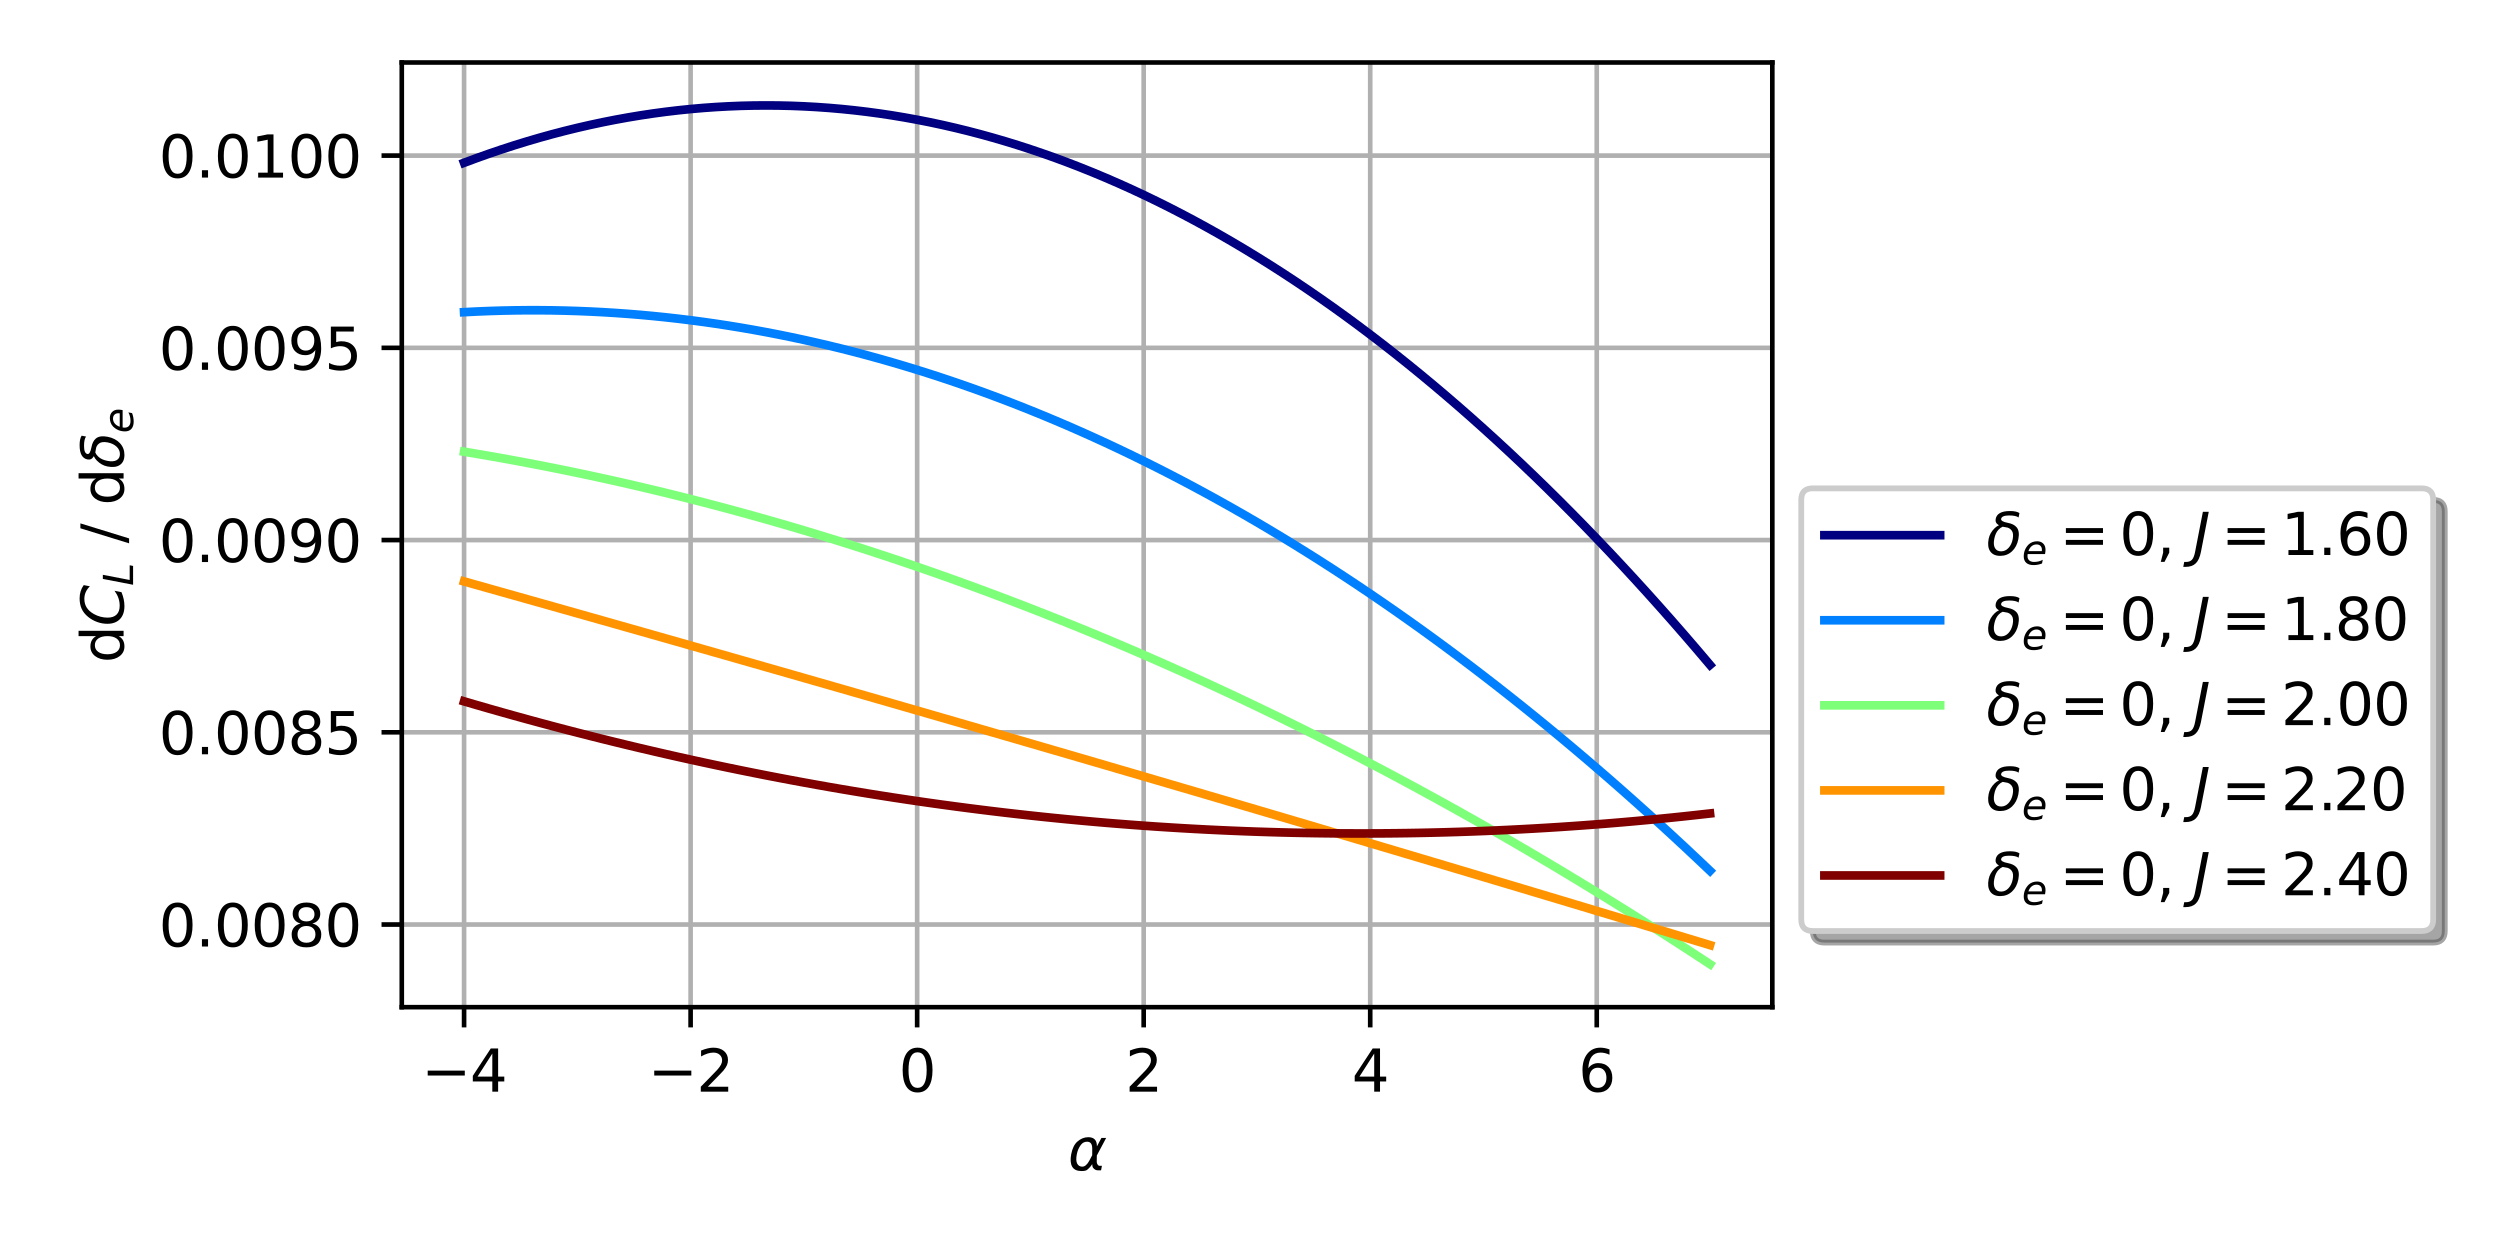 <?xml version="1.0" encoding="utf-8" standalone="no"?>
<!DOCTYPE svg PUBLIC "-//W3C//DTD SVG 1.1//EN"
  "http://www.w3.org/Graphics/SVG/1.1/DTD/svg11.dtd">
<svg xmlns:xlink="http://www.w3.org/1999/xlink" width="432pt" height="216pt" viewBox="0 0 432 216" xmlns="http://www.w3.org/2000/svg" version="1.1">
 <defs>
  <style type="text/css">*{stroke-linejoin: round; stroke-linecap: butt}</style>
 </defs>
 <g id="figure_1">
  <g id="patch_1">
   <path d="M 0 216 
L 432 216 
L 432 0 
L 0 0 
z
" style="fill: #ffffff"/>
  </g>
  <g id="axes_1">
   <g id="patch_2">
    <path d="M 69.428 174.04 
L 306.255 174.04 
L 306.255 10.8 
L 69.428 10.8 
z
" style="fill: #ffffff"/>
   </g>
   <g id="matplotlib.axis_1">
    <g id="xtick_1">
     <g id="line2d_1">
      <path d="M 80.193 174.04 
L 80.193 10.8 
" clip-path="url(#p1657c1a9b0)" style="fill: none; stroke: #b0b0b0; stroke-width: 0.8; stroke-linecap: square"/>
     </g>
     <g id="line2d_2">
      <defs>
       <path id="m40f198b3c9" d="M 0 0 
L 0 3.5 
" style="stroke: #000000; stroke-width: 0.8"/>
      </defs>
      <g>
       <use xlink:href="#m40f198b3c9" x="80.193" y="174.04" style="stroke: #000000; stroke-width: 0.8"/>
      </g>
     </g>
     <g id="text_1">
      <!-- −4 -->
      <g transform="translate(72.822 188.638) scale(0.1 -0.1)">
       <defs>
        <path id="DejaVuSans-2212" d="M 678 2272 
L 4684 2272 
L 4684 1741 
L 678 1741 
L 678 2272 
z
" transform="scale(0.016)"/>
        <path id="DejaVuSans-34" d="M 2419 4116 
L 825 1625 
L 2419 1625 
L 2419 4116 
z
M 2253 4666 
L 3047 4666 
L 3047 1625 
L 3713 1625 
L 3713 1100 
L 3047 1100 
L 3047 0 
L 2419 0 
L 2419 1100 
L 313 1100 
L 313 1709 
L 2253 4666 
z
" transform="scale(0.016)"/>
       </defs>
       <use xlink:href="#DejaVuSans-2212"/>
       <use xlink:href="#DejaVuSans-34" x="83.789"/>
      </g>
     </g>
    </g>
    <g id="xtick_2">
     <g id="line2d_3">
      <path d="M 119.338 174.04 
L 119.338 10.8 
" clip-path="url(#p1657c1a9b0)" style="fill: none; stroke: #b0b0b0; stroke-width: 0.8; stroke-linecap: square"/>
     </g>
     <g id="line2d_4">
      <g>
       <use xlink:href="#m40f198b3c9" x="119.338" y="174.04" style="stroke: #000000; stroke-width: 0.8"/>
      </g>
     </g>
     <g id="text_2">
      <!-- −2 -->
      <g transform="translate(111.967 188.638) scale(0.1 -0.1)">
       <defs>
        <path id="DejaVuSans-32" d="M 1228 531 
L 3431 531 
L 3431 0 
L 469 0 
L 469 531 
Q 828 903 1448 1529 
Q 2069 2156 2228 2338 
Q 2531 2678 2651 2914 
Q 2772 3150 2772 3378 
Q 2772 3750 2511 3984 
Q 2250 4219 1831 4219 
Q 1534 4219 1204 4116 
Q 875 4013 500 3803 
L 500 4441 
Q 881 4594 1212 4672 
Q 1544 4750 1819 4750 
Q 2544 4750 2975 4387 
Q 3406 4025 3406 3419 
Q 3406 3131 3298 2873 
Q 3191 2616 2906 2266 
Q 2828 2175 2409 1742 
Q 1991 1309 1228 531 
z
" transform="scale(0.016)"/>
       </defs>
       <use xlink:href="#DejaVuSans-2212"/>
       <use xlink:href="#DejaVuSans-32" x="83.789"/>
      </g>
     </g>
    </g>
    <g id="xtick_3">
     <g id="line2d_5">
      <path d="M 158.483 174.04 
L 158.483 10.8 
" clip-path="url(#p1657c1a9b0)" style="fill: none; stroke: #b0b0b0; stroke-width: 0.8; stroke-linecap: square"/>
     </g>
     <g id="line2d_6">
      <g>
       <use xlink:href="#m40f198b3c9" x="158.483" y="174.04" style="stroke: #000000; stroke-width: 0.8"/>
      </g>
     </g>
     <g id="text_3">
      <!-- 0 -->
      <g transform="translate(155.302 188.638) scale(0.1 -0.1)">
       <defs>
        <path id="DejaVuSans-30" d="M 2034 4250 
Q 1547 4250 1301 3770 
Q 1056 3291 1056 2328 
Q 1056 1369 1301 889 
Q 1547 409 2034 409 
Q 2525 409 2770 889 
Q 3016 1369 3016 2328 
Q 3016 3291 2770 3770 
Q 2525 4250 2034 4250 
z
M 2034 4750 
Q 2819 4750 3233 4129 
Q 3647 3509 3647 2328 
Q 3647 1150 3233 529 
Q 2819 -91 2034 -91 
Q 1250 -91 836 529 
Q 422 1150 422 2328 
Q 422 3509 836 4129 
Q 1250 4750 2034 4750 
z
" transform="scale(0.016)"/>
       </defs>
       <use xlink:href="#DejaVuSans-30"/>
      </g>
     </g>
    </g>
    <g id="xtick_4">
     <g id="line2d_7">
      <path d="M 197.628 174.04 
L 197.628 10.8 
" clip-path="url(#p1657c1a9b0)" style="fill: none; stroke: #b0b0b0; stroke-width: 0.8; stroke-linecap: square"/>
     </g>
     <g id="line2d_8">
      <g>
       <use xlink:href="#m40f198b3c9" x="197.628" y="174.04" style="stroke: #000000; stroke-width: 0.8"/>
      </g>
     </g>
     <g id="text_4">
      <!-- 2 -->
      <g transform="translate(194.447 188.638) scale(0.1 -0.1)">
       <use xlink:href="#DejaVuSans-32"/>
      </g>
     </g>
    </g>
    <g id="xtick_5">
     <g id="line2d_9">
      <path d="M 236.773 174.04 
L 236.773 10.8 
" clip-path="url(#p1657c1a9b0)" style="fill: none; stroke: #b0b0b0; stroke-width: 0.8; stroke-linecap: square"/>
     </g>
     <g id="line2d_10">
      <g>
       <use xlink:href="#m40f198b3c9" x="236.773" y="174.04" style="stroke: #000000; stroke-width: 0.8"/>
      </g>
     </g>
     <g id="text_5">
      <!-- 4 -->
      <g transform="translate(233.592 188.638) scale(0.1 -0.1)">
       <use xlink:href="#DejaVuSans-34"/>
      </g>
     </g>
    </g>
    <g id="xtick_6">
     <g id="line2d_11">
      <path d="M 275.918 174.04 
L 275.918 10.8 
" clip-path="url(#p1657c1a9b0)" style="fill: none; stroke: #b0b0b0; stroke-width: 0.8; stroke-linecap: square"/>
     </g>
     <g id="line2d_12">
      <g>
       <use xlink:href="#m40f198b3c9" x="275.918" y="174.04" style="stroke: #000000; stroke-width: 0.8"/>
      </g>
     </g>
     <g id="text_6">
      <!-- 6 -->
      <g transform="translate(272.737 188.638) scale(0.1 -0.1)">
       <defs>
        <path id="DejaVuSans-36" d="M 2113 2584 
Q 1688 2584 1439 2293 
Q 1191 2003 1191 1497 
Q 1191 994 1439 701 
Q 1688 409 2113 409 
Q 2538 409 2786 701 
Q 3034 994 3034 1497 
Q 3034 2003 2786 2293 
Q 2538 2584 2113 2584 
z
M 3366 4563 
L 3366 3988 
Q 3128 4100 2886 4159 
Q 2644 4219 2406 4219 
Q 1781 4219 1451 3797 
Q 1122 3375 1075 2522 
Q 1259 2794 1537 2939 
Q 1816 3084 2150 3084 
Q 2853 3084 3261 2657 
Q 3669 2231 3669 1497 
Q 3669 778 3244 343 
Q 2819 -91 2113 -91 
Q 1303 -91 875 529 
Q 447 1150 447 2328 
Q 447 3434 972 4092 
Q 1497 4750 2381 4750 
Q 2619 4750 2861 4703 
Q 3103 4656 3366 4563 
z
" transform="scale(0.016)"/>
       </defs>
       <use xlink:href="#DejaVuSans-36"/>
      </g>
     </g>
    </g>
    <g id="text_7">
     <!-- $\alpha$ -->
     <g transform="translate(184.542 202.317) scale(0.1 -0.1)">
      <defs>
       <path id="DejaVuSans-Oblique-3b1" d="M 2619 1628 
L 2622 2350 
Q 2625 3088 2069 3091 
Q 1653 3094 1394 2747 
Q 1069 2319 959 1747 
Q 825 1059 994 731 
Q 1169 397 1547 397 
Q 1966 397 2319 1063 
L 2619 1628 
z
M 2166 3578 
Q 3141 3594 3128 2584 
Q 3128 2584 3616 3500 
L 4128 3500 
L 3119 1603 
L 3109 919 
Q 3109 766 3194 638 
Q 3291 488 3391 488 
L 3669 488 
L 3575 0 
L 3228 0 
Q 2934 0 2722 263 
Q 2622 394 2619 669 
Q 2416 334 2066 50 
Q 1900 -81 1453 -78 
Q 722 -72 456 397 
Q 184 884 353 1747 
Q 534 2675 1009 3097 
Q 1544 3569 2166 3578 
z
" transform="scale(0.016)"/>
      </defs>
      <use xlink:href="#DejaVuSans-Oblique-3b1" transform="translate(0 0.844)"/>
     </g>
    </g>
   </g>
   <g id="matplotlib.axis_2">
    <g id="ytick_1">
     <g id="line2d_13">
      <path d="M 69.428 159.759 
L 306.255 159.759 
" clip-path="url(#p1657c1a9b0)" style="fill: none; stroke: #b0b0b0; stroke-width: 0.8; stroke-linecap: square"/>
     </g>
     <g id="line2d_14">
      <defs>
       <path id="ma9dfca989e" d="M 0 0 
L -3.5 0 
" style="stroke: #000000; stroke-width: 0.8"/>
      </defs>
      <g>
       <use xlink:href="#ma9dfca989e" x="69.428" y="159.759" style="stroke: #000000; stroke-width: 0.8"/>
      </g>
     </g>
     <g id="text_8">
      <!-- 0.0080 -->
      <g transform="translate(27.437 163.558) scale(0.1 -0.1)">
       <defs>
        <path id="DejaVuSans-2e" d="M 684 794 
L 1344 794 
L 1344 0 
L 684 0 
L 684 794 
z
" transform="scale(0.016)"/>
        <path id="DejaVuSans-38" d="M 2034 2216 
Q 1584 2216 1326 1975 
Q 1069 1734 1069 1313 
Q 1069 891 1326 650 
Q 1584 409 2034 409 
Q 2484 409 2743 651 
Q 3003 894 3003 1313 
Q 3003 1734 2745 1975 
Q 2488 2216 2034 2216 
z
M 1403 2484 
Q 997 2584 770 2862 
Q 544 3141 544 3541 
Q 544 4100 942 4425 
Q 1341 4750 2034 4750 
Q 2731 4750 3128 4425 
Q 3525 4100 3525 3541 
Q 3525 3141 3298 2862 
Q 3072 2584 2669 2484 
Q 3125 2378 3379 2068 
Q 3634 1759 3634 1313 
Q 3634 634 3220 271 
Q 2806 -91 2034 -91 
Q 1263 -91 848 271 
Q 434 634 434 1313 
Q 434 1759 690 2068 
Q 947 2378 1403 2484 
z
M 1172 3481 
Q 1172 3119 1398 2916 
Q 1625 2713 2034 2713 
Q 2441 2713 2670 2916 
Q 2900 3119 2900 3481 
Q 2900 3844 2670 4047 
Q 2441 4250 2034 4250 
Q 1625 4250 1398 4047 
Q 1172 3844 1172 3481 
z
" transform="scale(0.016)"/>
       </defs>
       <use xlink:href="#DejaVuSans-30"/>
       <use xlink:href="#DejaVuSans-2e" x="63.623"/>
       <use xlink:href="#DejaVuSans-30" x="95.41"/>
       <use xlink:href="#DejaVuSans-30" x="159.033"/>
       <use xlink:href="#DejaVuSans-38" x="222.656"/>
       <use xlink:href="#DejaVuSans-30" x="286.279"/>
      </g>
     </g>
    </g>
    <g id="ytick_2">
     <g id="line2d_15">
      <path d="M 69.428 126.541 
L 306.255 126.541 
" clip-path="url(#p1657c1a9b0)" style="fill: none; stroke: #b0b0b0; stroke-width: 0.8; stroke-linecap: square"/>
     </g>
     <g id="line2d_16">
      <g>
       <use xlink:href="#ma9dfca989e" x="69.428" y="126.541" style="stroke: #000000; stroke-width: 0.8"/>
      </g>
     </g>
     <g id="text_9">
      <!-- 0.0085 -->
      <g transform="translate(27.437 130.34) scale(0.1 -0.1)">
       <defs>
        <path id="DejaVuSans-35" d="M 691 4666 
L 3169 4666 
L 3169 4134 
L 1269 4134 
L 1269 2991 
Q 1406 3038 1543 3061 
Q 1681 3084 1819 3084 
Q 2600 3084 3056 2656 
Q 3513 2228 3513 1497 
Q 3513 744 3044 326 
Q 2575 -91 1722 -91 
Q 1428 -91 1123 -41 
Q 819 9 494 109 
L 494 744 
Q 775 591 1075 516 
Q 1375 441 1709 441 
Q 2250 441 2565 725 
Q 2881 1009 2881 1497 
Q 2881 1984 2565 2268 
Q 2250 2553 1709 2553 
Q 1456 2553 1204 2497 
Q 953 2441 691 2322 
L 691 4666 
z
" transform="scale(0.016)"/>
       </defs>
       <use xlink:href="#DejaVuSans-30"/>
       <use xlink:href="#DejaVuSans-2e" x="63.623"/>
       <use xlink:href="#DejaVuSans-30" x="95.41"/>
       <use xlink:href="#DejaVuSans-30" x="159.033"/>
       <use xlink:href="#DejaVuSans-38" x="222.656"/>
       <use xlink:href="#DejaVuSans-35" x="286.279"/>
      </g>
     </g>
    </g>
    <g id="ytick_3">
     <g id="line2d_17">
      <path d="M 69.428 93.323 
L 306.255 93.323 
" clip-path="url(#p1657c1a9b0)" style="fill: none; stroke: #b0b0b0; stroke-width: 0.8; stroke-linecap: square"/>
     </g>
     <g id="line2d_18">
      <g>
       <use xlink:href="#ma9dfca989e" x="69.428" y="93.323" style="stroke: #000000; stroke-width: 0.8"/>
      </g>
     </g>
     <g id="text_10">
      <!-- 0.0090 -->
      <g transform="translate(27.437 97.122) scale(0.1 -0.1)">
       <defs>
        <path id="DejaVuSans-39" d="M 703 97 
L 703 672 
Q 941 559 1184 500 
Q 1428 441 1663 441 
Q 2288 441 2617 861 
Q 2947 1281 2994 2138 
Q 2813 1869 2534 1725 
Q 2256 1581 1919 1581 
Q 1219 1581 811 2004 
Q 403 2428 403 3163 
Q 403 3881 828 4315 
Q 1253 4750 1959 4750 
Q 2769 4750 3195 4129 
Q 3622 3509 3622 2328 
Q 3622 1225 3098 567 
Q 2575 -91 1691 -91 
Q 1453 -91 1209 -44 
Q 966 3 703 97 
z
M 1959 2075 
Q 2384 2075 2632 2365 
Q 2881 2656 2881 3163 
Q 2881 3666 2632 3958 
Q 2384 4250 1959 4250 
Q 1534 4250 1286 3958 
Q 1038 3666 1038 3163 
Q 1038 2656 1286 2365 
Q 1534 2075 1959 2075 
z
" transform="scale(0.016)"/>
       </defs>
       <use xlink:href="#DejaVuSans-30"/>
       <use xlink:href="#DejaVuSans-2e" x="63.623"/>
       <use xlink:href="#DejaVuSans-30" x="95.41"/>
       <use xlink:href="#DejaVuSans-30" x="159.033"/>
       <use xlink:href="#DejaVuSans-39" x="222.656"/>
       <use xlink:href="#DejaVuSans-30" x="286.279"/>
      </g>
     </g>
    </g>
    <g id="ytick_4">
     <g id="line2d_19">
      <path d="M 69.428 60.104 
L 306.255 60.104 
" clip-path="url(#p1657c1a9b0)" style="fill: none; stroke: #b0b0b0; stroke-width: 0.8; stroke-linecap: square"/>
     </g>
     <g id="line2d_20">
      <g>
       <use xlink:href="#ma9dfca989e" x="69.428" y="60.104" style="stroke: #000000; stroke-width: 0.8"/>
      </g>
     </g>
     <g id="text_11">
      <!-- 0.0095 -->
      <g transform="translate(27.437 63.904) scale(0.1 -0.1)">
       <use xlink:href="#DejaVuSans-30"/>
       <use xlink:href="#DejaVuSans-2e" x="63.623"/>
       <use xlink:href="#DejaVuSans-30" x="95.41"/>
       <use xlink:href="#DejaVuSans-30" x="159.033"/>
       <use xlink:href="#DejaVuSans-39" x="222.656"/>
       <use xlink:href="#DejaVuSans-35" x="286.279"/>
      </g>
     </g>
    </g>
    <g id="ytick_5">
     <g id="line2d_21">
      <path d="M 69.428 26.886 
L 306.255 26.886 
" clip-path="url(#p1657c1a9b0)" style="fill: none; stroke: #b0b0b0; stroke-width: 0.8; stroke-linecap: square"/>
     </g>
     <g id="line2d_22">
      <g>
       <use xlink:href="#ma9dfca989e" x="69.428" y="26.886" style="stroke: #000000; stroke-width: 0.8"/>
      </g>
     </g>
     <g id="text_12">
      <!-- 0.0100 -->
      <g transform="translate(27.437 30.685) scale(0.1 -0.1)">
       <defs>
        <path id="DejaVuSans-31" d="M 794 531 
L 1825 531 
L 1825 4091 
L 703 3866 
L 703 4441 
L 1819 4666 
L 2450 4666 
L 2450 531 
L 3481 531 
L 3481 0 
L 794 0 
L 794 531 
z
" transform="scale(0.016)"/>
       </defs>
       <use xlink:href="#DejaVuSans-30"/>
       <use xlink:href="#DejaVuSans-2e" x="63.623"/>
       <use xlink:href="#DejaVuSans-30" x="95.41"/>
       <use xlink:href="#DejaVuSans-31" x="159.033"/>
       <use xlink:href="#DejaVuSans-30" x="222.656"/>
       <use xlink:href="#DejaVuSans-30" x="286.279"/>
      </g>
     </g>
    </g>
    <g id="text_13">
     <!-- d$C_L$ / d$\delta_e$ -->
     <g transform="translate(21.358 114.57) rotate(-90) scale(0.1 -0.1)">
      <defs>
       <path id="DejaVuSans-64" d="M 2906 2969 
L 2906 4863 
L 3481 4863 
L 3481 0 
L 2906 0 
L 2906 525 
Q 2725 213 2448 61 
Q 2172 -91 1784 -91 
Q 1150 -91 751 415 
Q 353 922 353 1747 
Q 353 2572 751 3078 
Q 1150 3584 1784 3584 
Q 2172 3584 2448 3432 
Q 2725 3281 2906 2969 
z
M 947 1747 
Q 947 1113 1208 752 
Q 1469 391 1925 391 
Q 2381 391 2643 752 
Q 2906 1113 2906 1747 
Q 2906 2381 2643 2742 
Q 2381 3103 1925 3103 
Q 1469 3103 1208 2742 
Q 947 2381 947 1747 
z
" transform="scale(0.016)"/>
       <path id="DejaVuSans-Oblique-43" d="M 4447 4306 
L 4319 3641 
Q 4019 3944 3683 4091 
Q 3347 4238 2956 4238 
Q 2422 4238 2017 3981 
Q 1613 3725 1319 3200 
Q 1131 2863 1032 2486 
Q 934 2109 934 1728 
Q 934 1091 1264 756 
Q 1594 422 2222 422 
Q 2656 422 3056 561 
Q 3456 700 3834 978 
L 3688 231 
Q 3316 72 2936 -9 
Q 2556 -91 2175 -91 
Q 1278 -91 773 396 
Q 269 884 269 1753 
Q 269 2309 461 2846 
Q 653 3384 1013 3828 
Q 1394 4300 1883 4525 
Q 2372 4750 3022 4750 
Q 3422 4750 3780 4639 
Q 4138 4528 4447 4306 
z
" transform="scale(0.016)"/>
       <path id="DejaVuSans-Oblique-4c" d="M 1075 4666 
L 1709 4666 
L 909 525 
L 3181 525 
L 3078 0 
L 172 0 
L 1075 4666 
z
" transform="scale(0.016)"/>
       <path id="DejaVuSans-20" transform="scale(0.016)"/>
       <path id="DejaVuSans-2f" d="M 1625 4666 
L 2156 4666 
L 531 -594 
L 0 -594 
L 1625 4666 
z
" transform="scale(0.016)"/>
       <path id="DejaVuSans-Oblique-3b4" d="M 3472 4053 
Q 3197 4272 2450 4272 
Q 1659 4272 1588 3906 
Q 1531 3619 2328 3469 
Q 2953 3353 3253 3003 
Q 3616 2581 3447 1716 
Q 3284 888 2763 400 
Q 2238 -91 1488 -91 
Q 741 -91 406 400 
Q 72 888 241 1747 
Q 363 2384 891 2900 
Q 1097 3100 1353 3213 
Q 913 3459 1000 3900 
Q 1166 4750 2544 4750 
Q 3234 4750 3566 4531 
L 3472 4053 
z
M 1753 3056 
Q 1525 2966 1306 2738 
Q 969 2384 847 1747 
Q 722 1113 919 756 
Q 1119 397 1584 397 
Q 2044 397 2381 759 
Q 2722 1122 2838 1716 
Q 2956 2338 2731 2638 
Q 2491 2959 2103 2994 
Q 1906 3013 1753 3056 
z
" transform="scale(0.016)"/>
       <path id="DejaVuSans-Oblique-65" d="M 3078 2063 
Q 3088 2113 3092 2166 
Q 3097 2219 3097 2272 
Q 3097 2653 2873 2875 
Q 2650 3097 2266 3097 
Q 1838 3097 1509 2826 
Q 1181 2556 1013 2059 
L 3078 2063 
z
M 3578 1613 
L 903 1613 
Q 884 1494 878 1425 
Q 872 1356 872 1306 
Q 872 872 1139 634 
Q 1406 397 1894 397 
Q 2269 397 2603 481 
Q 2938 566 3225 728 
L 3116 159 
Q 2806 34 2476 -28 
Q 2147 -91 1806 -91 
Q 1078 -91 686 257 
Q 294 606 294 1247 
Q 294 1794 489 2264 
Q 684 2734 1063 3103 
Q 1306 3334 1642 3459 
Q 1978 3584 2356 3584 
Q 2950 3584 3301 3228 
Q 3653 2872 3653 2272 
Q 3653 2128 3634 1964 
Q 3616 1800 3578 1613 
z
" transform="scale(0.016)"/>
      </defs>
      <use xlink:href="#DejaVuSans-64" transform="translate(0 0.016)"/>
      <use xlink:href="#DejaVuSans-Oblique-43" transform="translate(63.477 0.016)"/>
      <use xlink:href="#DejaVuSans-Oblique-4c" transform="translate(133.301 -16.391) scale(0.7)"/>
      <use xlink:href="#DejaVuSans-20" transform="translate(175.034 0.016)"/>
      <use xlink:href="#DejaVuSans-2f" transform="translate(206.821 0.016)"/>
      <use xlink:href="#DejaVuSans-20" transform="translate(240.513 0.016)"/>
      <use xlink:href="#DejaVuSans-64" transform="translate(272.3 0.016)"/>
      <use xlink:href="#DejaVuSans-Oblique-3b4" transform="translate(335.776 0.016)"/>
      <use xlink:href="#DejaVuSans-Oblique-65" transform="translate(396.958 -16.391) scale(0.7)"/>
     </g>
    </g>
   </g>
   <g id="line2d_23">
    <path d="M 80.193 28.129 
L 82.368 27.321 
L 84.542 26.547 
L 86.717 25.808 
L 88.892 25.102 
L 91.066 24.432 
L 93.241 23.795 
L 95.416 23.193 
L 97.591 22.626 
L 99.765 22.093 
L 101.94 21.594 
L 104.115 21.129 
L 106.29 20.699 
L 108.464 20.303 
L 110.639 19.942 
L 112.814 19.615 
L 114.988 19.323 
L 117.163 19.065 
L 119.338 18.841 
L 121.513 18.651 
L 123.687 18.496 
L 125.862 18.376 
L 128.037 18.289 
L 130.211 18.238 
L 132.386 18.22 
L 134.561 18.237 
L 136.736 18.288 
L 138.91 18.374 
L 141.085 18.494 
L 143.26 18.648 
L 145.435 18.837 
L 147.609 19.06 
L 149.784 19.318 
L 151.959 19.61 
L 154.133 19.936 
L 156.308 20.297 
L 158.483 20.692 
L 160.658 21.121 
L 162.832 21.585 
L 165.007 22.083 
L 167.182 22.616 
L 169.356 23.183 
L 171.531 23.784 
L 173.706 24.42 
L 175.881 25.09 
L 178.055 25.795 
L 180.23 26.534 
L 182.405 27.307 
L 184.58 28.114 
L 186.754 28.956 
L 188.929 29.833 
L 191.104 30.744 
L 193.278 31.689 
L 195.453 32.668 
L 197.628 33.682 
L 199.803 34.731 
L 201.977 35.813 
L 204.152 36.931 
L 206.327 38.082 
L 208.501 39.268 
L 210.676 40.488 
L 212.851 41.743 
L 215.026 43.032 
L 217.2 44.355 
L 219.375 45.713 
L 221.55 47.105 
L 223.725 48.532 
L 225.899 49.992 
L 228.074 51.488 
L 230.249 53.017 
L 232.423 54.581 
L 234.598 56.18 
L 236.773 57.813 
L 238.948 59.48 
L 241.122 61.181 
L 243.297 62.917 
L 245.472 64.688 
L 247.646 66.492 
L 249.821 68.332 
L 251.996 70.205 
L 254.171 72.113 
L 256.345 74.055 
L 258.52 76.032 
L 260.695 78.043 
L 262.87 80.088 
L 265.044 82.168 
L 267.219 84.282 
L 269.394 86.431 
L 271.568 88.614 
L 273.743 90.831 
L 275.918 93.083 
L 278.093 95.369 
L 280.267 97.689 
L 282.442 100.044 
L 284.617 102.433 
L 286.791 104.857 
L 288.966 107.315 
L 291.141 109.807 
L 293.316 112.334 
L 295.49 114.895 
" clip-path="url(#p1657c1a9b0)" style="fill: none; stroke: #000080; stroke-width: 1.5; stroke-linecap: square"/>
   </g>
   <g id="line2d_24">
    <path d="M 80.193 53.942 
L 82.368 53.831 
L 84.542 53.743 
L 86.717 53.676 
L 88.892 53.632 
L 91.066 53.609 
L 93.241 53.609 
L 95.416 53.631 
L 97.591 53.676 
L 99.765 53.742 
L 101.94 53.831 
L 104.115 53.941 
L 106.29 54.074 
L 108.464 54.229 
L 110.639 54.406 
L 112.814 54.606 
L 114.988 54.827 
L 117.163 55.071 
L 119.338 55.337 
L 121.513 55.625 
L 123.687 55.935 
L 125.862 56.268 
L 128.037 56.622 
L 130.211 56.999 
L 132.386 57.398 
L 134.561 57.819 
L 136.736 58.262 
L 138.91 58.727 
L 141.085 59.215 
L 143.26 59.724 
L 145.435 60.256 
L 147.609 60.81 
L 149.784 61.386 
L 151.959 61.985 
L 154.133 62.605 
L 156.308 63.248 
L 158.483 63.913 
L 160.658 64.6 
L 162.832 65.309 
L 165.007 66.04 
L 167.182 66.794 
L 169.356 67.569 
L 171.531 68.367 
L 173.706 69.187 
L 175.881 70.029 
L 178.055 70.894 
L 180.23 71.78 
L 182.405 72.689 
L 184.58 73.619 
L 186.754 74.572 
L 188.929 75.548 
L 191.104 76.545 
L 193.278 77.564 
L 195.453 78.606 
L 197.628 79.67 
L 199.803 80.756 
L 201.977 81.864 
L 204.152 82.994 
L 206.327 84.146 
L 208.501 85.321 
L 210.676 86.518 
L 212.851 87.737 
L 215.026 88.978 
L 217.2 90.241 
L 219.375 91.526 
L 221.55 92.834 
L 223.725 94.164 
L 225.899 95.516 
L 228.074 96.89 
L 230.249 98.286 
L 232.423 99.704 
L 234.598 101.145 
L 236.773 102.608 
L 238.948 104.093 
L 241.122 105.6 
L 243.297 107.129 
L 245.472 108.68 
L 247.646 110.254 
L 249.821 111.85 
L 251.996 113.467 
L 254.171 115.108 
L 256.345 116.77 
L 258.52 118.454 
L 260.695 120.161 
L 262.87 121.889 
L 265.044 123.64 
L 267.219 125.413 
L 269.394 127.208 
L 271.568 129.026 
L 273.743 130.865 
L 275.918 132.727 
L 278.093 134.611 
L 280.267 136.517 
L 282.442 138.445 
L 284.617 140.395 
L 286.791 142.368 
L 288.966 144.363 
L 291.141 146.379 
L 293.316 148.418 
L 295.49 150.48 
" clip-path="url(#p1657c1a9b0)" style="fill: none; stroke: #0080ff; stroke-width: 1.5; stroke-linecap: square"/>
   </g>
   <g id="line2d_25">
    <path d="M 80.193 78.058 
L 82.368 78.42 
L 84.542 78.793 
L 86.717 79.177 
L 88.892 79.572 
L 91.066 79.978 
L 93.241 80.394 
L 95.416 80.822 
L 97.591 81.26 
L 99.765 81.709 
L 101.94 82.169 
L 104.115 82.64 
L 106.29 83.122 
L 108.464 83.614 
L 110.639 84.118 
L 112.814 84.632 
L 114.988 85.157 
L 117.163 85.694 
L 119.338 86.24 
L 121.513 86.798 
L 123.687 87.367 
L 125.862 87.946 
L 128.037 88.537 
L 130.211 89.138 
L 132.386 89.75 
L 134.561 90.373 
L 136.736 91.007 
L 138.91 91.652 
L 141.085 92.307 
L 143.26 92.974 
L 145.435 93.651 
L 147.609 94.339 
L 149.784 95.038 
L 151.959 95.748 
L 154.133 96.469 
L 156.308 97.2 
L 158.483 97.943 
L 160.658 98.696 
L 162.832 99.46 
L 165.007 100.236 
L 167.182 101.021 
L 169.356 101.818 
L 171.531 102.626 
L 173.706 103.444 
L 175.881 104.274 
L 178.055 105.114 
L 180.23 105.965 
L 182.405 106.827 
L 184.58 107.7 
L 186.754 108.584 
L 188.929 109.478 
L 191.104 110.384 
L 193.278 111.3 
L 195.453 112.227 
L 197.628 113.165 
L 199.803 114.114 
L 201.977 115.074 
L 204.152 116.044 
L 206.327 117.026 
L 208.501 118.018 
L 210.676 119.021 
L 212.851 120.036 
L 215.026 121.06 
L 217.2 122.096 
L 219.375 123.143 
L 221.55 124.2 
L 223.725 125.269 
L 225.899 126.348 
L 228.074 127.438 
L 230.249 128.539 
L 232.423 129.651 
L 234.598 130.774 
L 236.773 131.907 
L 238.948 133.052 
L 241.122 134.207 
L 243.297 135.373 
L 245.472 136.55 
L 247.646 137.738 
L 249.821 138.937 
L 251.996 140.146 
L 254.171 141.367 
L 256.345 142.598 
L 258.52 143.84 
L 260.695 145.093 
L 262.87 146.357 
L 265.044 147.632 
L 267.219 148.918 
L 269.394 150.214 
L 271.568 151.522 
L 273.743 152.84 
L 275.918 154.169 
L 278.093 155.509 
L 280.267 156.86 
L 282.442 158.222 
L 284.617 159.594 
L 286.791 160.978 
L 288.966 162.372 
L 291.141 163.777 
L 293.316 165.193 
L 295.49 166.62 
" clip-path="url(#p1657c1a9b0)" style="fill: none; stroke: #7dff7a; stroke-width: 1.5; stroke-linecap: square"/>
   </g>
   <g id="line2d_26">
    <path d="M 80.193 100.475 
L 82.368 101.087 
L 84.542 101.698 
L 86.717 102.311 
L 88.892 102.923 
L 91.066 103.536 
L 93.241 104.15 
L 95.416 104.764 
L 97.591 105.379 
L 99.765 105.994 
L 101.94 106.609 
L 104.115 107.225 
L 106.29 107.842 
L 108.464 108.459 
L 110.639 109.076 
L 112.814 109.694 
L 114.988 110.313 
L 117.163 110.932 
L 119.338 111.551 
L 121.513 112.171 
L 123.687 112.791 
L 125.862 113.412 
L 128.037 114.033 
L 130.211 114.655 
L 132.386 115.278 
L 134.561 115.9 
L 136.736 116.524 
L 138.91 117.147 
L 141.085 117.771 
L 143.26 118.396 
L 145.435 119.021 
L 147.609 119.647 
L 149.784 120.273 
L 151.959 120.9 
L 154.133 121.527 
L 156.308 122.154 
L 158.483 122.782 
L 160.658 123.411 
L 162.832 124.04 
L 165.007 124.669 
L 167.182 125.299 
L 169.356 125.93 
L 171.531 126.561 
L 173.706 127.192 
L 175.881 127.824 
L 178.055 128.456 
L 180.23 129.089 
L 182.405 129.722 
L 184.58 130.356 
L 186.754 130.99 
L 188.929 131.625 
L 191.104 132.26 
L 193.278 132.896 
L 195.453 133.532 
L 197.628 134.169 
L 199.803 134.806 
L 201.977 135.444 
L 204.152 136.082 
L 206.327 136.72 
L 208.501 137.359 
L 210.676 137.999 
L 212.851 138.639 
L 215.026 139.28 
L 217.2 139.921 
L 219.375 140.562 
L 221.55 141.204 
L 223.725 141.846 
L 225.899 142.489 
L 228.074 143.133 
L 230.249 143.777 
L 232.423 144.421 
L 234.598 145.066 
L 236.773 145.711 
L 238.948 146.357 
L 241.122 147.003 
L 243.297 147.65 
L 245.472 148.297 
L 247.646 148.945 
L 249.821 149.593 
L 251.996 150.242 
L 254.171 150.891 
L 256.345 151.541 
L 258.52 152.191 
L 260.695 152.841 
L 262.87 153.492 
L 265.044 154.144 
L 267.219 154.796 
L 269.394 155.448 
L 271.568 156.101 
L 273.743 156.755 
L 275.918 157.409 
L 278.093 158.063 
L 280.267 158.718 
L 282.442 159.374 
L 284.617 160.029 
L 286.791 160.686 
L 288.966 161.343 
L 291.141 162 
L 293.316 162.658 
L 295.49 163.316 
" clip-path="url(#p1657c1a9b0)" style="fill: none; stroke: #ff9400; stroke-width: 1.5; stroke-linecap: square"/>
   </g>
   <g id="line2d_27">
    <path d="M 80.193 121.196 
L 82.368 121.832 
L 84.542 122.459 
L 86.717 123.077 
L 88.892 123.686 
L 91.066 124.286 
L 93.241 124.877 
L 95.416 125.459 
L 97.591 126.032 
L 99.765 126.596 
L 101.94 127.151 
L 104.115 127.698 
L 106.29 128.235 
L 108.464 128.763 
L 110.639 129.282 
L 112.814 129.792 
L 114.988 130.293 
L 117.163 130.786 
L 119.338 131.269 
L 121.513 131.743 
L 123.687 132.209 
L 125.862 132.665 
L 128.037 133.112 
L 130.211 133.55 
L 132.386 133.98 
L 134.561 134.4 
L 136.736 134.811 
L 138.91 135.214 
L 141.085 135.607 
L 143.26 135.992 
L 145.435 136.367 
L 147.609 136.733 
L 149.784 137.091 
L 151.959 137.439 
L 154.133 137.779 
L 156.308 138.109 
L 158.483 138.431 
L 160.658 138.743 
L 162.832 139.047 
L 165.007 139.341 
L 167.182 139.627 
L 169.356 139.903 
L 171.531 140.171 
L 173.706 140.43 
L 175.881 140.679 
L 178.055 140.92 
L 180.23 141.151 
L 182.405 141.374 
L 184.58 141.588 
L 186.754 141.792 
L 188.929 141.988 
L 191.104 142.175 
L 193.278 142.352 
L 195.453 142.521 
L 197.628 142.681 
L 199.803 142.832 
L 201.977 142.973 
L 204.152 143.106 
L 206.327 143.23 
L 208.501 143.345 
L 210.676 143.451 
L 212.851 143.547 
L 215.026 143.635 
L 217.2 143.714 
L 219.375 143.784 
L 221.55 143.845 
L 223.725 143.897 
L 225.899 143.94 
L 228.074 143.974 
L 230.249 143.999 
L 232.423 144.014 
L 234.598 144.021 
L 236.773 144.019 
L 238.948 144.008 
L 241.122 143.988 
L 243.297 143.959 
L 245.472 143.921 
L 247.646 143.874 
L 249.821 143.819 
L 251.996 143.754 
L 254.171 143.68 
L 256.345 143.597 
L 258.52 143.505 
L 260.695 143.404 
L 262.87 143.294 
L 265.044 143.175 
L 267.219 143.047 
L 269.394 142.911 
L 271.568 142.765 
L 273.743 142.61 
L 275.918 142.446 
L 278.093 142.273 
L 280.267 142.092 
L 282.442 141.901 
L 284.617 141.701 
L 286.791 141.493 
L 288.966 141.275 
L 291.141 141.048 
L 293.316 140.812 
L 295.49 140.568 
" clip-path="url(#p1657c1a9b0)" style="fill: none; stroke: #800000; stroke-width: 1.5; stroke-linecap: square"/>
   </g>
   <g id="patch_3">
    <path d="M 69.428 174.04 
L 69.428 10.8 
" style="fill: none; stroke: #000000; stroke-width: 0.8; stroke-linejoin: miter; stroke-linecap: square"/>
   </g>
   <g id="patch_4">
    <path d="M 306.255 174.04 
L 306.255 10.8 
" style="fill: none; stroke: #000000; stroke-width: 0.8; stroke-linejoin: miter; stroke-linecap: square"/>
   </g>
   <g id="patch_5">
    <path d="M 69.428 174.04 
L 306.255 174.04 
" style="fill: none; stroke: #000000; stroke-width: 0.8; stroke-linejoin: miter; stroke-linecap: square"/>
   </g>
   <g id="patch_6">
    <path d="M 69.428 10.8 
L 306.255 10.8 
" style="fill: none; stroke: #000000; stroke-width: 0.8; stroke-linejoin: miter; stroke-linecap: square"/>
   </g>
   <g id="legend_1">
    <g id="patch_7">
     <path d="M 315.255 162.878 
L 420.455 162.878 
Q 422.455 162.878 422.455 160.878 
L 422.455 88.386 
Q 422.455 86.386 420.455 86.386 
L 315.255 86.386 
Q 313.255 86.386 313.255 88.386 
L 313.255 160.878 
Q 313.255 162.878 315.255 162.878 
z
" style="fill: #4d4d4d; opacity: 0.5; stroke: #4d4d4d; stroke-linejoin: miter"/>
    </g>
    <g id="patch_8">
     <path d="M 313.255 160.878 
L 418.455 160.878 
Q 420.455 160.878 420.455 158.878 
L 420.455 86.386 
Q 420.455 84.386 418.455 84.386 
L 313.255 84.386 
Q 311.255 84.386 311.255 86.386 
L 311.255 158.878 
Q 311.255 160.878 313.255 160.878 
z
" style="fill: #ffffff; stroke: #cccccc; stroke-linejoin: miter"/>
    </g>
    <g id="line2d_28">
     <path d="M 315.255 92.484 
L 325.255 92.484 
L 335.255 92.484 
" style="fill: none; stroke: #000080; stroke-width: 1.5; stroke-linecap: square"/>
    </g>
    <g id="text_14">
     <!-- $\delta_e = 0$, $J = 1.60$ -->
     <g transform="translate(343.255 95.984) scale(0.1 -0.1)">
      <defs>
       <path id="DejaVuSans-3d" d="M 678 2906 
L 4684 2906 
L 4684 2381 
L 678 2381 
L 678 2906 
z
M 678 1631 
L 4684 1631 
L 4684 1100 
L 678 1100 
L 678 1631 
z
" transform="scale(0.016)"/>
       <path id="DejaVuSans-2c" d="M 750 794 
L 1409 794 
L 1409 256 
L 897 -744 
L 494 -744 
L 750 256 
L 750 794 
z
" transform="scale(0.016)"/>
       <path id="DejaVuSans-Oblique-4a" d="M 1069 4666 
L 1703 4666 
L 856 325 
Q 691 -522 298 -901 
Q -94 -1281 -800 -1281 
L -1050 -1281 
L -947 -750 
L -750 -750 
Q -328 -750 -109 -509 
Q 109 -269 225 325 
L 1069 4666 
z
" transform="scale(0.016)"/>
      </defs>
      <use xlink:href="#DejaVuSans-Oblique-3b4" transform="translate(0 0.781)"/>
      <use xlink:href="#DejaVuSans-Oblique-65" transform="translate(61.182 -15.625) scale(0.7)"/>
      <use xlink:href="#DejaVuSans-3d" transform="translate(126.465 0.781)"/>
      <use xlink:href="#DejaVuSans-30" transform="translate(229.736 0.781)"/>
      <use xlink:href="#DejaVuSans-2c" transform="translate(293.359 0.781)"/>
      <use xlink:href="#DejaVuSans-20" transform="translate(325.146 0.781)"/>
      <use xlink:href="#DejaVuSans-Oblique-4a" transform="translate(356.934 0.781)"/>
      <use xlink:href="#DejaVuSans-3d" transform="translate(405.908 0.781)"/>
      <use xlink:href="#DejaVuSans-31" transform="translate(509.18 0.781)"/>
      <use xlink:href="#DejaVuSans-2e" transform="translate(572.803 0.781)"/>
      <use xlink:href="#DejaVuSans-36" transform="translate(604.59 0.781)"/>
      <use xlink:href="#DejaVuSans-30" transform="translate(668.213 0.781)"/>
     </g>
    </g>
    <g id="line2d_29">
     <path d="M 315.255 107.183 
L 325.255 107.183 
L 335.255 107.183 
" style="fill: none; stroke: #0080ff; stroke-width: 1.5; stroke-linecap: square"/>
    </g>
    <g id="text_15">
     <!-- $\delta_e = 0$, $J = 1.80$ -->
     <g transform="translate(343.255 110.683) scale(0.1 -0.1)">
      <use xlink:href="#DejaVuSans-Oblique-3b4" transform="translate(0 0.781)"/>
      <use xlink:href="#DejaVuSans-Oblique-65" transform="translate(61.182 -15.625) scale(0.7)"/>
      <use xlink:href="#DejaVuSans-3d" transform="translate(126.465 0.781)"/>
      <use xlink:href="#DejaVuSans-30" transform="translate(229.736 0.781)"/>
      <use xlink:href="#DejaVuSans-2c" transform="translate(293.359 0.781)"/>
      <use xlink:href="#DejaVuSans-20" transform="translate(325.146 0.781)"/>
      <use xlink:href="#DejaVuSans-Oblique-4a" transform="translate(356.934 0.781)"/>
      <use xlink:href="#DejaVuSans-3d" transform="translate(405.908 0.781)"/>
      <use xlink:href="#DejaVuSans-31" transform="translate(509.18 0.781)"/>
      <use xlink:href="#DejaVuSans-2e" transform="translate(572.803 0.781)"/>
      <use xlink:href="#DejaVuSans-38" transform="translate(601.965 0.781)"/>
      <use xlink:href="#DejaVuSans-30" transform="translate(665.588 0.781)"/>
     </g>
    </g>
    <g id="line2d_30">
     <path d="M 315.255 121.881 
L 325.255 121.881 
L 335.255 121.881 
" style="fill: none; stroke: #7dff7a; stroke-width: 1.5; stroke-linecap: square"/>
    </g>
    <g id="text_16">
     <!-- $\delta_e = 0$, $J = 2.00$ -->
     <g transform="translate(343.255 125.381) scale(0.1 -0.1)">
      <use xlink:href="#DejaVuSans-Oblique-3b4" transform="translate(0 0.781)"/>
      <use xlink:href="#DejaVuSans-Oblique-65" transform="translate(61.182 -15.625) scale(0.7)"/>
      <use xlink:href="#DejaVuSans-3d" transform="translate(126.465 0.781)"/>
      <use xlink:href="#DejaVuSans-30" transform="translate(229.736 0.781)"/>
      <use xlink:href="#DejaVuSans-2c" transform="translate(293.359 0.781)"/>
      <use xlink:href="#DejaVuSans-20" transform="translate(325.146 0.781)"/>
      <use xlink:href="#DejaVuSans-Oblique-4a" transform="translate(356.934 0.781)"/>
      <use xlink:href="#DejaVuSans-3d" transform="translate(405.908 0.781)"/>
      <use xlink:href="#DejaVuSans-32" transform="translate(509.18 0.781)"/>
      <use xlink:href="#DejaVuSans-2e" transform="translate(572.803 0.781)"/>
      <use xlink:href="#DejaVuSans-30" transform="translate(604.59 0.781)"/>
      <use xlink:href="#DejaVuSans-30" transform="translate(668.213 0.781)"/>
     </g>
    </g>
    <g id="line2d_31">
     <path d="M 315.255 136.58 
L 325.255 136.58 
L 335.255 136.58 
" style="fill: none; stroke: #ff9400; stroke-width: 1.5; stroke-linecap: square"/>
    </g>
    <g id="text_17">
     <!-- $\delta_e = 0$, $J = 2.20$ -->
     <g transform="translate(343.255 140.08) scale(0.1 -0.1)">
      <use xlink:href="#DejaVuSans-Oblique-3b4" transform="translate(0 0.781)"/>
      <use xlink:href="#DejaVuSans-Oblique-65" transform="translate(61.182 -15.625) scale(0.7)"/>
      <use xlink:href="#DejaVuSans-3d" transform="translate(126.465 0.781)"/>
      <use xlink:href="#DejaVuSans-30" transform="translate(229.736 0.781)"/>
      <use xlink:href="#DejaVuSans-2c" transform="translate(293.359 0.781)"/>
      <use xlink:href="#DejaVuSans-20" transform="translate(325.146 0.781)"/>
      <use xlink:href="#DejaVuSans-Oblique-4a" transform="translate(356.934 0.781)"/>
      <use xlink:href="#DejaVuSans-3d" transform="translate(405.908 0.781)"/>
      <use xlink:href="#DejaVuSans-32" transform="translate(509.18 0.781)"/>
      <use xlink:href="#DejaVuSans-2e" transform="translate(572.803 0.781)"/>
      <use xlink:href="#DejaVuSans-32" transform="translate(599.09 0.781)"/>
      <use xlink:href="#DejaVuSans-30" transform="translate(662.713 0.781)"/>
     </g>
    </g>
    <g id="line2d_32">
     <path d="M 315.255 151.278 
L 325.255 151.278 
L 335.255 151.278 
" style="fill: none; stroke: #800000; stroke-width: 1.5; stroke-linecap: square"/>
    </g>
    <g id="text_18">
     <!-- $\delta_e = 0$, $J = 2.40$ -->
     <g transform="translate(343.255 154.778) scale(0.1 -0.1)">
      <use xlink:href="#DejaVuSans-Oblique-3b4" transform="translate(0 0.781)"/>
      <use xlink:href="#DejaVuSans-Oblique-65" transform="translate(61.182 -15.625) scale(0.7)"/>
      <use xlink:href="#DejaVuSans-3d" transform="translate(126.465 0.781)"/>
      <use xlink:href="#DejaVuSans-30" transform="translate(229.736 0.781)"/>
      <use xlink:href="#DejaVuSans-2c" transform="translate(293.359 0.781)"/>
      <use xlink:href="#DejaVuSans-20" transform="translate(325.146 0.781)"/>
      <use xlink:href="#DejaVuSans-Oblique-4a" transform="translate(356.934 0.781)"/>
      <use xlink:href="#DejaVuSans-3d" transform="translate(405.908 0.781)"/>
      <use xlink:href="#DejaVuSans-32" transform="translate(509.18 0.781)"/>
      <use xlink:href="#DejaVuSans-2e" transform="translate(572.803 0.781)"/>
      <use xlink:href="#DejaVuSans-34" transform="translate(604.59 0.781)"/>
      <use xlink:href="#DejaVuSans-30" transform="translate(668.213 0.781)"/>
     </g>
    </g>
   </g>
  </g>
 </g>
 <defs>
  <clipPath id="p1657c1a9b0">
   <rect x="69.428" y="10.8" width="236.827" height="163.24"/>
  </clipPath>
 </defs>
</svg>
